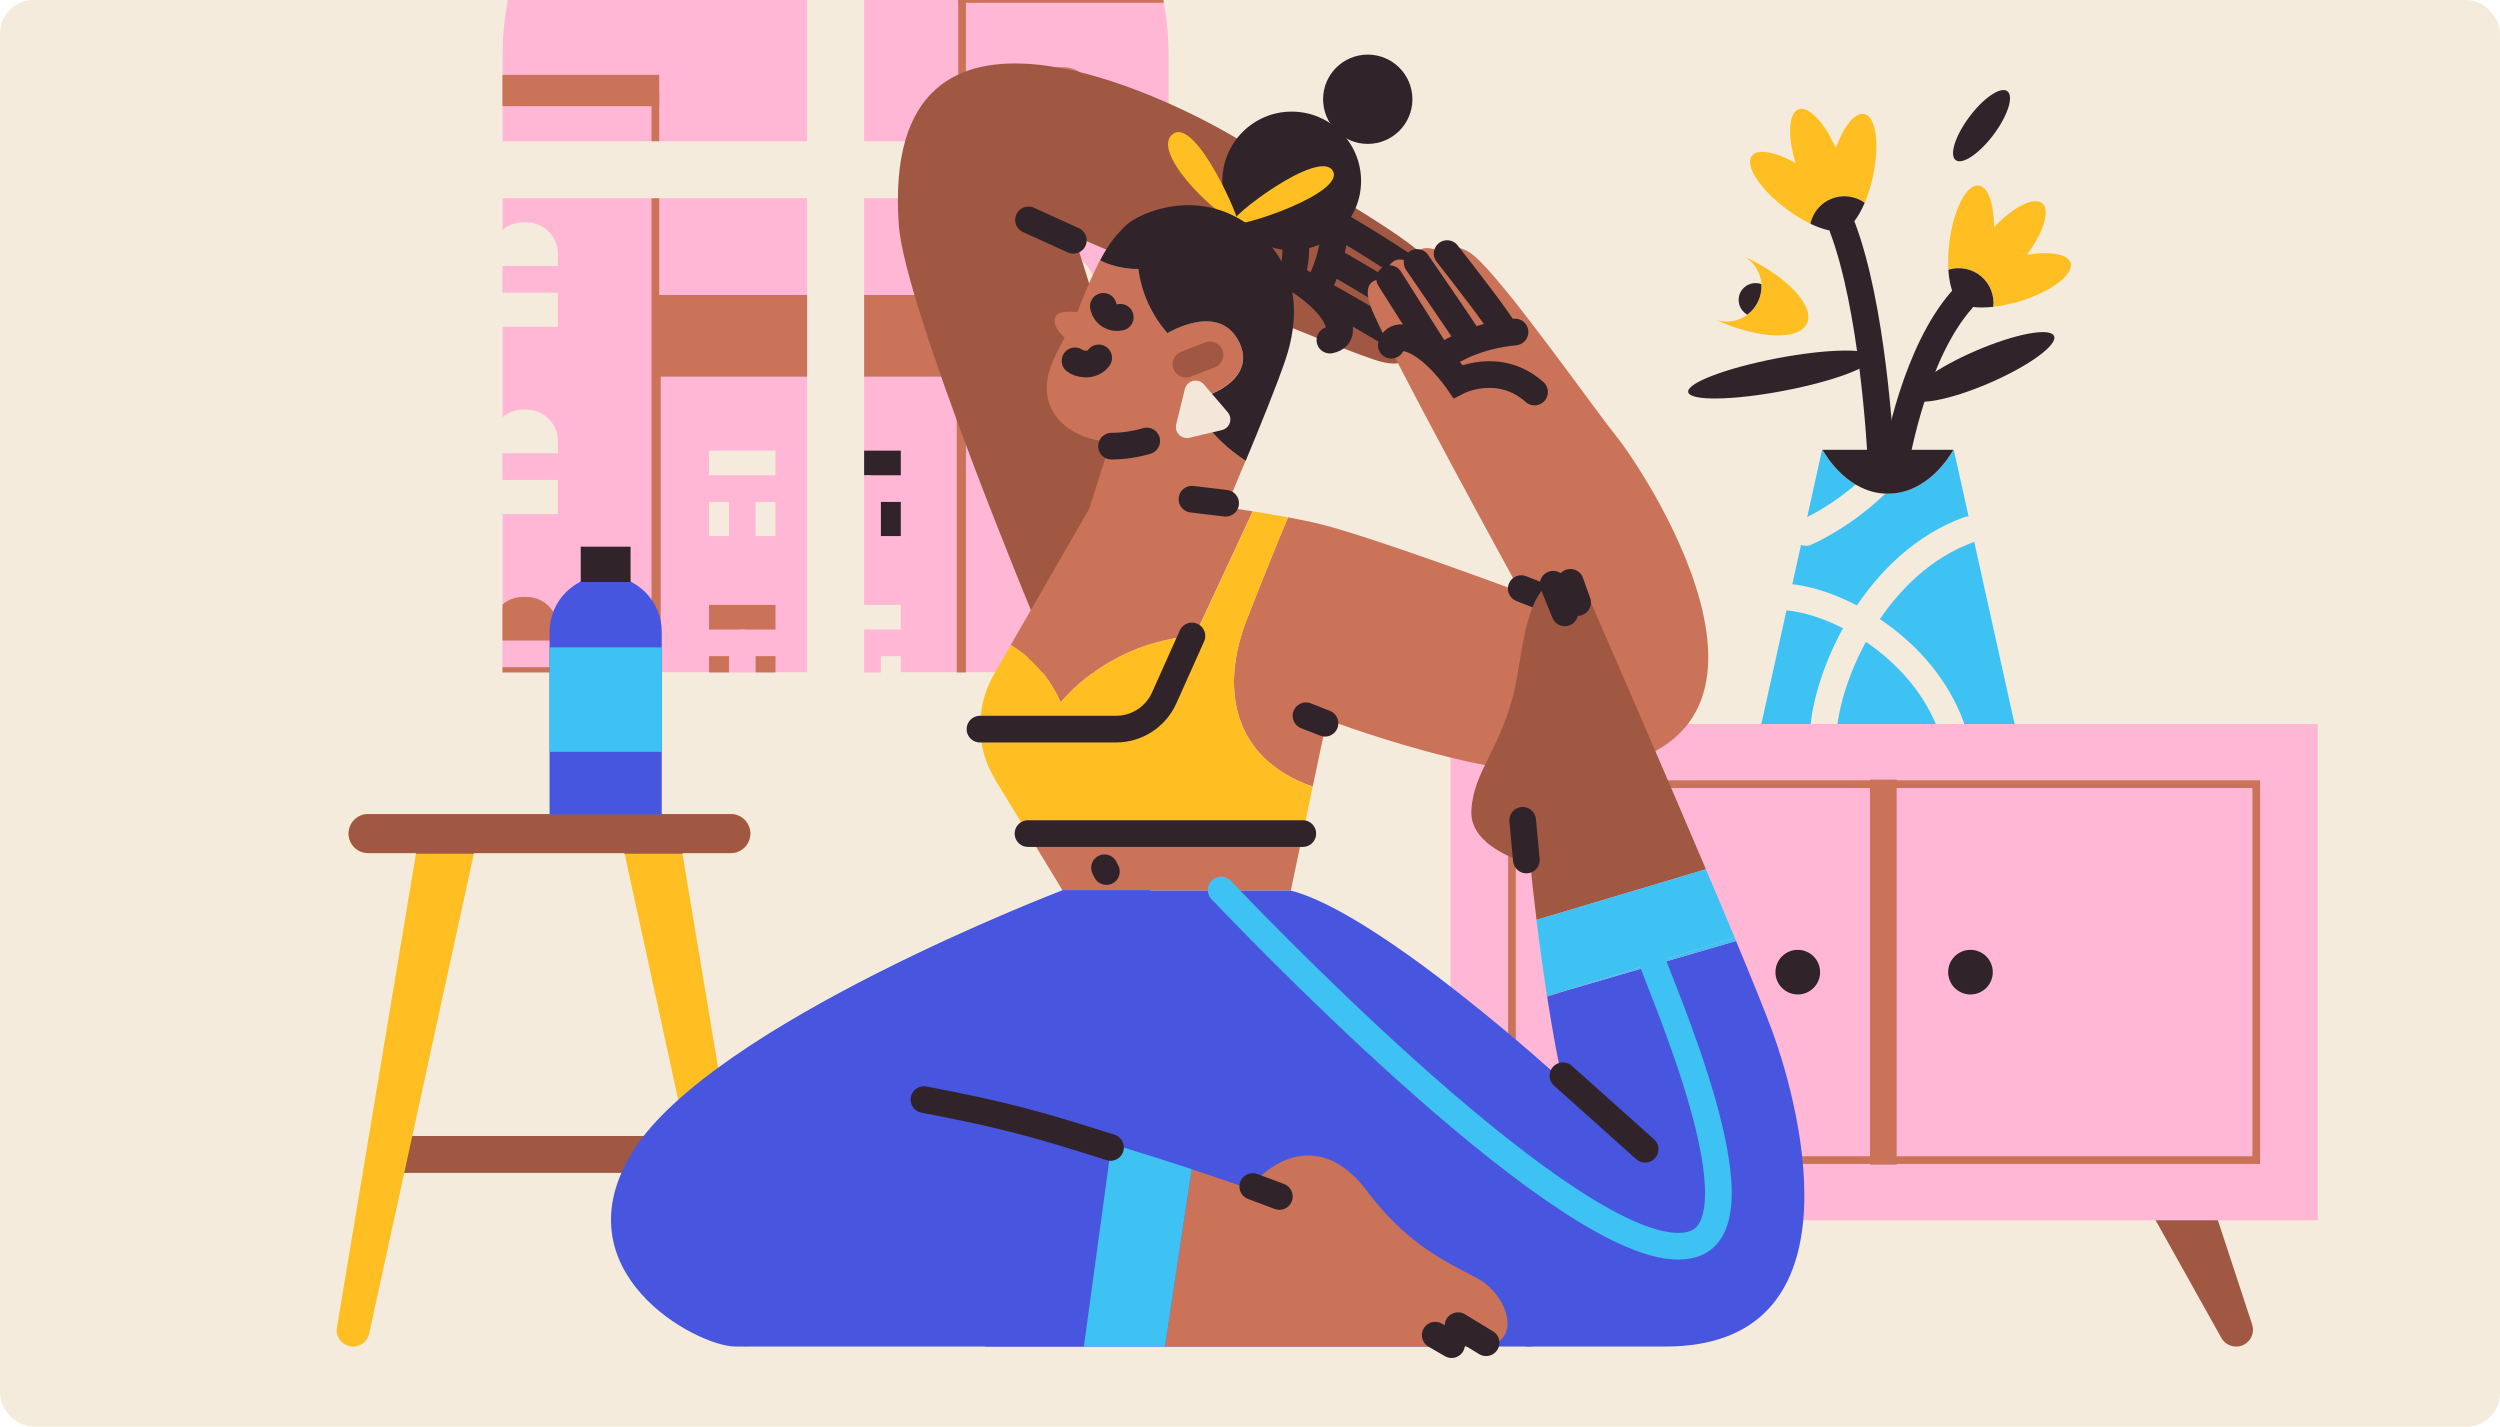 <svg viewBox="0 0 375 214" fill="none" xmlns="http://www.w3.org/2000/svg">
<g clip-path="url(#clip0)">
<rect width="375" height="214" rx="5" fill="#F5EBDD"/>
<path d="M122.583 -39.491H128.092C154.176 -39.491 175.319 -18.356 175.319 7.717V100.859H75.356V7.717C75.356 -18.356 96.502 -39.491 122.583 -39.491Z" fill="#FFB7D5"/>
<path d="M143.513 45.401V102.318H99.106V45.401H143.513ZM144.662 44.252H97.956V103.467H144.662V44.252Z" fill="#CA7358"/>
<path d="M144.662 44.252H97.956V56.495H144.662V44.252Z" fill="#CA7358"/>
<path d="M97.732 14.656V102.602H70.981V14.656H97.732ZM98.882 13.507H69.832V103.752H98.882V13.507Z" fill="#CA7358"/>
<path d="M180.179 -3.137V102.307H144.887V-3.137H180.179ZM181.329 -4.287H143.737V103.456H181.329V-4.287Z" fill="#CA7358"/>
<path d="M158.91 10.091H159.459C162.06 10.091 164.167 12.197 164.167 14.797V25.746H154.202V14.797C154.202 12.197 156.312 10.091 158.91 10.091Z" fill="#CA7358"/>
<path d="M153.064 18.629H165.308" stroke="#FFB7D5" stroke-width="4" stroke-linecap="round" stroke-linejoin="round"/>
<path d="M158.91 38.178H159.459C162.06 38.178 164.167 40.284 164.167 42.884V53.84H154.202V42.887C154.202 40.287 156.309 38.181 158.91 38.181V38.178Z" fill="#F5EBDD"/>
<path d="M153.064 46.72H165.308" stroke="#FFB7D5" stroke-width="4" stroke-linecap="round" stroke-linejoin="round"/>
<path d="M158.91 66.269H159.459C162.06 66.269 164.167 68.375 164.167 70.975V81.925H154.202V70.975C154.202 68.375 156.312 66.269 158.91 66.269Z" fill="#F5EBDD"/>
<path d="M153.064 74.808H165.308" stroke="#FFB7D5" stroke-width="4" stroke-linecap="round" stroke-linejoin="round"/>
<path d="M158.91 94.351H159.459C162.06 94.351 164.167 96.457 164.167 99.057V109.113H154.202V99.057C154.202 96.457 156.312 94.351 158.91 94.351Z" fill="#30242A"/>
<path d="M78.431 33.363H78.98C81.581 33.363 83.688 35.469 83.688 38.069V49.019H73.723V38.069C73.723 35.469 75.833 33.363 78.431 33.363Z" fill="#F5EBDD"/>
<path d="M72.585 41.902H84.829" stroke="#FFB7D5" stroke-width="4" stroke-linecap="round" stroke-linejoin="round"/>
<path d="M78.431 61.451H78.98C81.581 61.451 83.688 63.557 83.688 66.157V77.112H73.723V66.16C73.72 63.56 75.827 61.454 78.428 61.451C78.431 61.451 78.431 61.451 78.431 61.451Z" fill="#F5EBDD"/>
<path d="M72.585 69.992H84.829" stroke="#FFB7D5" stroke-width="4" stroke-linecap="round" stroke-linejoin="round"/>
<path d="M78.431 89.541H78.98C81.581 89.541 83.688 91.647 83.688 94.248V105.197H73.723V94.248C73.723 91.647 75.833 89.541 78.431 89.541Z" fill="#CA7358"/>
<path d="M72.585 98.08H84.829" stroke="#FFB7D5" stroke-width="4" stroke-linecap="round" stroke-linejoin="round"/>
<path d="M181.329 -4.287H143.737V0.411H181.329V-4.287Z" fill="#CA7358"/>
<path d="M98.882 11.228H69.832V15.926H98.882V11.228Z" fill="#CA7358"/>
<path d="M116.325 67.596H106.357V80.408H116.325V67.596Z" fill="#F5EBDD"/>
<path d="M105.216 73.291H117.463" stroke="#FFB7D5" stroke-width="4" stroke-linecap="round" stroke-linejoin="round"/>
<path d="M111.341 80.976V73.291" stroke="#FFB7D5" stroke-width="4" stroke-linecap="round" stroke-linejoin="round"/>
<path d="M116.325 90.734H106.357V103.545H116.325V90.734Z" fill="#CA7358"/>
<path d="M105.216 96.425H117.463" stroke="#FFB7D5" stroke-width="4" stroke-linecap="round" stroke-linejoin="round"/>
<path d="M111.341 104.114V96.425" stroke="#FFB7D5" stroke-width="4" stroke-linecap="round" stroke-linejoin="round"/>
<path d="M135.12 67.596H125.152V80.408H135.12V67.596Z" fill="#30242A"/>
<path d="M124.014 73.291H136.261" stroke="#FFB7D5" stroke-width="4" stroke-linecap="round" stroke-linejoin="round"/>
<path d="M130.136 80.976V73.291" stroke="#FFB7D5" stroke-width="4" stroke-linecap="round" stroke-linejoin="round"/>
<path d="M135.12 90.734H125.152V103.545H135.12V90.734Z" fill="#F5EBDD"/>
<path d="M124.014 96.425H136.261" stroke="#FFB7D5" stroke-width="4" stroke-linecap="round" stroke-linejoin="round"/>
<path d="M130.136 104.114V96.425" stroke="#FFB7D5" stroke-width="4" stroke-linecap="round" stroke-linejoin="round"/>
<path d="M188.135 100.905H62.539V109.446H188.135V100.905Z" fill="#F5EBDD"/>
<path d="M127.322 -47.987H123.353C92.136 -47.987 66.814 -22.68 66.814 8.533V109.446H183.864V8.533C183.864 -22.68 158.548 -47.987 127.322 -47.987ZM121.065 100.904H75.364V29.734H121.065V100.904ZM121.065 21.192H75.364V8.823C75.364 -16.831 95.438 -38.003 121.065 -39.376V21.192ZM175.319 100.904H129.619V29.734H175.319V100.904ZM175.319 21.192H129.619V-39.376C155.245 -38.003 175.319 -16.831 175.319 8.823V21.192Z" fill="#F5EBDD"/>
<path d="M155.412 93.403C155.412 93.403 135.678 46.053 134.815 33.711C131.918 -7.832 177.003 15.834 184.054 19.919C189.187 22.896 209.319 34.156 213.337 38.17C215.924 40.755 214.124 42.672 214.124 42.672C214.124 42.672 217.145 46.637 212.897 47.108C215.918 51.073 211.101 51.61 211.101 51.61C211.101 51.61 212.391 55.48 207.387 54.317C201.995 53.061 161.112 35.371 161.112 35.371C161.112 35.371 170.246 64.197 173.097 73.317L155.412 93.403Z" fill="#A15842"/>
<path d="M199.483 51.016C200.454 50.823 201.11 50.263 200.92 49.059C200.302 45.105 193.694 41.37 193.694 41.37C193.694 41.37 196.344 34.995 191.142 30.07" stroke="#30242A" stroke-width="4" stroke-miterlimit="10" stroke-linecap="round"/>
<path d="M211.034 51.406C208.663 50.018 199.972 44.936 197.911 43.879" stroke="#30242A" stroke-width="4" stroke-miterlimit="10" stroke-linecap="round"/>
<path d="M212.977 46.979C210.011 45.203 202.785 40.707 199.802 39.144" stroke="#30242A" stroke-width="4" stroke-miterlimit="10" stroke-linecap="round"/>
<path d="M214.055 42.123C210.319 39.646 203.271 35.058 200.483 33.65" stroke="#30242A" stroke-width="4" stroke-miterlimit="10" stroke-linecap="round"/>
<path d="M197.577 43.333C198.572 41.534 200.273 37.96 200.365 32.231" stroke="#30242A" stroke-width="4" stroke-miterlimit="10" stroke-linecap="round"/>
<path d="M161.003 36.044L154.271 32.986" stroke="#30242A" stroke-width="4" stroke-linecap="round" stroke-linejoin="round"/>
<path d="M106.329 170.397H58.441V175.933H106.329V170.397Z" fill="#A15842"/>
<path d="M114.216 199.12L102.354 127.967H109.62C111.238 127.967 112.551 126.654 112.551 125.036C112.551 123.418 111.238 122.105 109.62 122.105H55.219C53.601 122.105 52.287 123.418 52.287 125.036C52.287 126.654 53.601 127.967 55.219 127.967H62.404L50.542 199.114C50.312 200.453 51.215 201.723 52.554 201.953C52.692 201.976 52.83 201.987 52.968 201.987C54.127 201.987 55.127 201.18 55.374 200.051L71.099 127.967H93.671L109.381 200.048C109.625 201.177 110.626 201.984 111.784 201.984C113.143 201.987 114.247 200.887 114.25 199.531C114.25 199.393 114.239 199.255 114.216 199.12Z" fill="#FFBE21"/>
<path d="M109.62 127.967C111.238 127.967 112.551 126.654 112.551 125.036C112.551 123.418 111.238 122.105 109.62 122.105H55.219C53.601 122.105 52.287 123.418 52.287 125.036C52.287 126.654 53.601 127.967 55.219 127.967H62.404L62.39 128.056H71.067L71.088 127.967H93.659L93.679 128.056H102.368L102.354 127.967H109.62Z" fill="#A15842"/>
<path d="M293.071 67.47H292.999C292.488 68.395 289.116 74.052 283.192 74.052C277.269 74.052 273.897 68.395 273.383 67.47H273.314L264.093 109.076H302.292L293.071 67.47Z" fill="#3EC1F3"/>
<path d="M268.462 89.602C276.286 90.42 288.435 97.405 292.657 108.955" stroke="#F5EBDD" stroke-width="4" stroke-miterlimit="10" stroke-linecap="round"/>
<path d="M273.532 109.291C274.409 99.882 281.867 84.329 295.29 79.465" stroke="#F5EBDD" stroke-width="4" stroke-miterlimit="10" stroke-linecap="round"/>
<path d="M283.052 70.987C279.755 74.46 275.599 77.695 270.896 79.867" stroke="#F5EBDD" stroke-width="4" stroke-miterlimit="10" stroke-linecap="round"/>
<path d="M283.192 74.052C289.116 74.052 292.488 68.395 292.999 67.47H273.383C273.897 68.395 277.266 74.052 283.192 74.052Z" fill="#30242A"/>
<path d="M229.369 201.984C227.975 201.984 226.843 200.855 226.843 199.459C226.843 199.192 226.886 198.924 226.969 198.669L234.896 174.557C235.241 173.526 236.207 172.831 237.296 172.833H242.844C244.238 172.833 245.37 173.963 245.373 175.356C245.373 175.787 245.264 176.212 245.051 176.591L231.577 200.703C231.125 201.496 230.283 201.987 229.369 201.984Z" fill="#A15842"/>
<path d="M335.42 201.984C336.814 201.984 337.947 200.855 337.947 199.459C337.947 199.192 337.904 198.924 337.82 198.669L329.893 174.557C329.548 173.526 328.58 172.831 327.493 172.833H321.943C320.549 172.833 319.417 173.965 319.417 175.359C319.417 175.79 319.529 176.215 319.738 176.591L333.213 200.703C333.664 201.496 334.509 201.987 335.42 201.984Z" fill="#A15842"/>
<path d="M347.656 108.604H217.579V183.042H347.656V108.604Z" fill="#FFB7D5"/>
<path d="M337.866 118.198V173.442H227.369V118.198H337.866ZM339.016 117.049H226.219V174.592H339.016V117.049Z" fill="#CA7358"/>
<path d="M282.497 116.945V174.701" stroke="#CA7358" stroke-width="4" stroke-miterlimit="10"/>
<path d="M295.569 149.17C297.418 149.17 298.917 147.672 298.917 145.823C298.917 143.974 297.418 142.476 295.569 142.476C293.72 142.476 292.22 143.974 292.22 145.823C292.22 147.672 293.72 149.17 295.569 149.17Z" fill="#30242A"/>
<path d="M269.666 149.17C271.516 149.17 273.015 147.672 273.015 145.823C273.015 143.974 271.516 142.476 269.666 142.476C267.817 142.476 266.318 143.974 266.318 145.823C266.318 147.672 267.817 149.17 269.666 149.17Z" fill="#30242A"/>
<path d="M90.848 86.364C95.496 86.364 99.261 90.127 99.261 94.773V122.186H82.435V94.773C82.435 90.127 86.203 86.364 90.848 86.364Z" fill="#4756DF"/>
<path d="M99.264 97.106H82.435V112.779H99.264V97.106Z" fill="#3EC1F3"/>
<path d="M94.587 82.002H87.109V87.297H94.587V82.002Z" fill="#30242A"/>
<path d="M193.757 37.543C199.504 37.543 204.162 32.887 204.162 27.143C204.162 21.398 199.504 16.742 193.757 16.742C188.011 16.742 183.353 21.398 183.353 27.143C183.353 32.887 188.011 37.543 193.757 37.543Z" fill="#30242A"/>
<path d="M185.678 33.573C186.509 33.949 179.464 17.483 175.934 20.092C172.614 22.537 181.476 31.662 185.678 33.573Z" fill="#FFBE21"/>
<path d="M184.784 33.541C185.474 34.403 202.101 28.944 199.88 25.559C197.747 22.313 184.094 32.685 184.784 33.541Z" fill="#FFBE21"/>
<path d="M205.162 21.586C208.863 21.586 211.862 18.587 211.862 14.889C211.862 11.19 208.863 8.191 205.162 8.191C201.462 8.191 198.463 11.19 198.463 14.889C198.463 18.587 201.462 21.586 205.162 21.586Z" fill="#30242A"/>
<path d="M159.404 133.586H193.617L195.422 125.036H154.199L159.404 133.586Z" fill="#CA7358"/>
<path d="M159.106 105.372C159.106 105.372 166.093 96.253 179.205 95.397L187.911 76.701C185.586 76.331 183.91 76.095 183.91 76.095C184.255 75.262 185.428 72.504 186.845 69.102C184.281 67.398 180.093 64.048 179.125 59.822C182.2 59.359 188.322 56.457 185.905 51.38C182.944 45.154 175.109 49.944 175.109 49.944C172.729 47.246 171.212 43.901 170.746 40.336C169.795 40.434 167.07 40.144 165.136 39.098L165.006 39.023C163.972 41.054 163.043 43.137 162.224 45.266C162.008 45.812 161.802 46.341 161.583 46.844C161.583 46.844 158.878 46.384 158.324 47.502C157.637 48.881 159.695 50.662 159.695 50.662C158.051 53.754 156.593 56.285 157.122 59.491C157.588 62.321 160.258 65.76 166.55 66.335L163.388 76.308L151.604 96.761C153.915 98.115 157.019 100.692 159.106 105.372Z" fill="#CA7358"/>
<path d="M242.367 65.332C238.656 60.704 225.409 41.804 220.985 38.259C218.134 35.977 216.424 37.971 216.424 37.971C216.424 37.971 212.147 35.406 212.147 39.681C207.87 37.115 207.87 41.959 207.87 41.959C207.87 41.959 203.878 41.097 205.591 45.95C207.433 51.168 228.113 88.829 228.113 88.829C228.113 88.829 206.729 80.85 198.463 78.724C196.945 78.333 195.085 77.948 193.208 77.598C191.998 80.431 190.107 85.068 187.058 92.825C182.919 103.327 184.931 113.825 196.908 117.991L199.032 107.935C199.032 107.935 221.163 116.25 233.523 115.914C275.438 114.776 247.5 71.742 242.367 65.332Z" fill="#CA7358"/>
<path d="M170.746 40.336C171.209 43.913 172.732 47.266 175.121 49.97C175.121 49.97 182.956 45.166 185.916 51.406C188.334 56.483 182.212 59.385 179.136 59.847C180.105 64.074 184.293 67.424 186.856 69.128C188.96 64.074 191.599 57.595 192.841 53.9C194.677 48.424 195.626 39.937 187.379 33.805C179.662 28.079 170.818 31.878 168.823 33.871C167.639 35.055 166.524 36.17 165.018 39.043L165.147 39.118C167.07 40.132 169.795 40.422 170.746 40.336Z" fill="#30242A"/>
<path d="M187.058 92.834C190.107 85.094 191.998 80.445 193.208 77.606C191.357 77.259 189.492 76.945 187.923 76.695L179.225 95.397C166.113 96.259 159.126 105.372 159.126 105.372C157.027 100.692 153.923 98.115 151.627 96.753L149 101.312C146.269 106.203 146.378 112.182 149.287 116.965L154.196 125.03H195.422L196.908 117.994C184.931 113.834 182.919 103.335 187.058 92.834Z" fill="#FFBE21"/>
<path d="M166.728 66.924C168.516 66.915 170.295 66.651 172.011 66.142" stroke="#30242A" stroke-width="4" stroke-miterlimit="10" stroke-linecap="round"/>
<path d="M208.695 51.785C208.905 51.056 209.422 50.582 210.437 50.653C214.429 50.941 218.703 57.21 218.703 57.21C218.703 57.21 224.839 54.05 230.183 58.804" stroke="#30242A" stroke-width="4" stroke-miterlimit="10" stroke-linecap="round"/>
<path d="M208.451 41.804C210.681 45.318 214.826 51.86 215.852 53.504" stroke="#30242A" stroke-width="4" stroke-miterlimit="10" stroke-linecap="round"/>
<path d="M212.566 39.365C214.866 42.749 218.89 48.524 220.416 50.941" stroke="#30242A" stroke-width="4" stroke-miterlimit="10" stroke-linecap="round"/>
<path d="M217.068 38.038C219.942 41.704 224.345 47.392 225.831 49.817" stroke="#30242A" stroke-width="4" stroke-miterlimit="10" stroke-linecap="round"/>
<path d="M216.424 53.504C218.148 52.354 221.554 50.369 227.257 49.8" stroke="#30242A" stroke-width="4" stroke-miterlimit="10" stroke-linecap="round"/>
<path d="M183.844 75.486L178.791 74.88" stroke="#30242A" stroke-width="4" stroke-miterlimit="10" stroke-linecap="round"/>
<path d="M165.961 130.736L165.676 130.167" stroke="#30242A" stroke-width="4" stroke-miterlimit="10" stroke-linecap="round"/>
<path d="M198.75 108.487L195.896 107.366" stroke="#30242A" stroke-width="4" stroke-miterlimit="10" stroke-linecap="round"/>
<path d="M234.669 90.837L228.188 88.291" stroke="#30242A" stroke-width="4" stroke-miterlimit="10" stroke-linecap="round"/>
<path d="M195.422 125.036H154.199" stroke="#30242A" stroke-width="4" stroke-linecap="round" stroke-linejoin="round"/>
<path d="M178.791 95.397L174.626 104.694C173.35 107.538 170.522 109.369 167.403 109.369H146.996" stroke="#30242A" stroke-width="4" stroke-linecap="round" stroke-linejoin="round"/>
<path d="M161.253 54.127C161.744 54.549 163.739 55.124 164.805 53.685" stroke="#30242A" stroke-width="4" stroke-miterlimit="10" stroke-linecap="round"/>
<path d="M181.505 53.233L177.894 54.633" stroke="#A15842" stroke-width="4" stroke-miterlimit="10" stroke-linecap="round"/>
<path d="M168.039 47.588C166.929 47.864 165.803 47.191 165.527 46.079C165.515 46.036 165.506 45.993 165.498 45.95" stroke="#30242A" stroke-width="4" stroke-linecap="round" stroke-linejoin="round"/>
<path d="M177.736 58.322L176.431 63.651C176.207 64.536 176.745 65.436 177.627 65.657C177.886 65.723 178.159 65.723 178.42 65.663L183.292 64.513C184.18 64.298 184.724 63.404 184.508 62.519C184.448 62.267 184.324 62.028 184.155 61.83L180.588 57.661C179.993 56.968 178.949 56.891 178.257 57.489C178.004 57.707 177.823 57.997 177.736 58.322Z" fill="#F4E6D8"/>
<path d="M188.71 182.16C185.859 178.738 175.94 166.357 175.94 166.357" stroke="#30242A" stroke-width="4" stroke-linecap="round" stroke-linejoin="round"/>
<path d="M265.74 154.399C264.694 151.572 262.774 146.834 260.405 141.146L234.986 148.561L232.071 149.481C233.382 157.953 234.388 162.085 234.388 162.085C234.388 162.085 207.019 137.005 193.619 133.586H159.393L147.703 201.984H249.768C278.861 201.984 270.592 167.501 265.74 154.399Z" fill="#4856DF"/>
<path d="M238.064 89.033C237.383 87.409 235.647 86.49 233.919 86.841C228.852 87.972 228.458 97.563 227.257 103.091C225.262 112.213 220.985 115.632 220.701 121.617C220.413 127.363 229.539 129.596 229.539 129.596C229.849 132.604 230.165 135.399 230.484 137.977L255.887 130.386C248.92 113.969 240.668 95.003 238.064 89.033Z" fill="#A15842"/>
<path d="M232.057 149.414V149.481L234.971 148.561L232.057 149.414Z" fill="#A15842"/>
<path d="M260.411 141.137C260.336 140.962 260.265 140.783 260.19 140.605L234.986 148.561L260.411 141.137Z" fill="#3EC1F3"/>
<path d="M260.19 140.608C258.865 137.431 257.405 133.968 255.878 130.389L230.476 137.979C231.019 142.415 231.557 146.222 232.048 149.417L234.974 148.555L260.19 140.608Z" fill="#3EC1F3"/>
<path d="M183.174 133.497C192.286 143.05 239.4 191.477 254.056 186.593C264.757 183.027 249 147.897 247.5 143.275" stroke="#3EC1F3" stroke-width="4" stroke-linecap="round" stroke-linejoin="round"/>
<path d="M246.77 172.385C243.467 169.426 237.572 164.148 234.439 161.361" stroke="#30242A" stroke-width="4" stroke-linecap="round" stroke-linejoin="round"/>
<path d="M228.398 123.042L228.955 128.998" stroke="#30242A" stroke-width="4" stroke-linecap="round" stroke-linejoin="round"/>
<path d="M235.56 87.346L236.641 90.374" stroke="#30242A" stroke-width="4" stroke-linecap="round" stroke-linejoin="round"/>
<path d="M232.974 87.633L234.721 91.929" stroke="#30242A" stroke-width="4" stroke-linecap="round" stroke-linejoin="round"/>
<path d="M166.731 171.592L166.57 171.543L172.517 133.529H159.393C159.393 133.529 106.947 153.537 94.972 172.629C83.654 190.676 104.38 201.984 110.367 201.984H162.583L166.731 171.592Z" fill="#4856DF"/>
<path d="M221.839 201.984C228.682 201.984 226.403 194.287 221.551 191.724C216.7 189.161 211.003 186.593 205.016 178.614C199.029 170.635 191.901 172.629 187.339 178.327C187.339 178.327 183.861 177.077 178.751 175.382L174.75 201.981L221.839 201.984Z" fill="#CA7358"/>
<path d="M167.231 171.742L166.731 171.592L162.583 201.984H174.753L178.754 175.373C175.431 174.284 171.422 172.994 167.231 171.742Z" fill="#3EC1F3"/>
<path d="M218.703 198.85L222.914 201.41" stroke="#30242A" stroke-width="4" stroke-linecap="round" stroke-linejoin="round"/>
<path d="M138.592 164.935C150.566 167.214 155.746 168.67 166.579 172.118" stroke="#30242A" stroke-width="4" stroke-linecap="round" stroke-linejoin="round"/>
<path d="M215.283 200.275L217.74 201.697" stroke="#30242A" stroke-width="4" stroke-linecap="round" stroke-linejoin="round"/>
<path d="M187.914 177.973L191.904 179.47" stroke="#30242A" stroke-width="4" stroke-linecap="round" stroke-linejoin="round"/>
<path d="M284.098 70.579C284.707 66.981 287.478 52.713 294.258 44.993" stroke="#30242A" stroke-width="4" stroke-miterlimit="10" stroke-linecap="round"/>
<path d="M298.43 57.447C304.35 54.889 308.683 51.736 308.107 50.404C307.531 49.073 302.265 50.068 296.345 52.626C290.425 55.184 286.093 58.337 286.668 59.669C287.244 61 292.51 60.005 298.43 57.447Z" fill="#30242A"/>
<path d="M299.031 20.201C301.172 17.347 302.1 14.428 301.104 13.682C300.109 12.936 297.566 14.645 295.425 17.499C293.285 20.353 292.356 23.271 293.352 24.018C294.348 24.764 296.891 23.055 299.031 20.201Z" fill="#30242A"/>
<path d="M310.578 39.44C310.161 38.083 307.46 37.647 304.039 38.218C306.543 34.837 307.577 31.535 306.339 30.493C305.1 29.45 302.027 31.024 299.107 34.055C299.107 30.59 298.213 27.999 296.808 27.818C295.014 27.585 293.048 31.363 292.416 36.253C292.229 37.65 292.177 39.06 292.261 40.468C295.006 39.609 297.929 41.138 298.788 43.881C299.006 44.574 299.075 45.304 298.992 46.025C300.349 45.867 301.688 45.585 302.993 45.183C307.704 43.741 311.101 41.169 310.578 39.44Z" fill="#FFBE21"/>
<path d="M297.17 41.456C295.81 40.307 293.954 39.934 292.255 40.468C292.407 42.798 292.985 44.585 293.867 45.252C294.687 46.025 296.601 46.292 298.986 46.025C299.185 44.295 298.504 42.58 297.17 41.456Z" fill="#30242A"/>
<path d="M282.218 70.122C282.02 66.036 280.833 45.987 276.383 34.147" stroke="#30242A" stroke-width="4" stroke-miterlimit="10" stroke-linecap="round"/>
<path d="M267.54 58.623C275.185 57.166 281.174 54.891 280.917 53.541C280.66 52.192 274.253 52.278 266.608 53.734C258.963 55.191 252.974 57.466 253.231 58.816C253.488 60.166 259.895 60.079 267.54 58.623Z" fill="#30242A"/>
<path d="M279.646 17.098C278.26 16.794 276.556 18.937 275.374 22.195C273.65 18.356 271.282 15.837 269.77 16.4C268.258 16.963 268.111 20.422 269.327 24.445C266.3 22.755 263.61 22.252 262.762 23.39C261.679 24.827 264.007 28.404 267.962 31.355C269.088 32.202 270.293 32.941 271.56 33.558C272.155 30.745 274.92 28.95 277.734 29.544C278.444 29.694 279.117 29.993 279.706 30.418C280.232 29.159 280.643 27.852 280.933 26.519C281.988 21.704 281.413 17.486 279.646 17.098Z" fill="#FFBE21"/>
<path d="M274.834 29.763C273.164 30.383 271.928 31.817 271.56 33.561C273.667 34.57 275.507 34.943 276.521 34.504C277.596 34.164 278.769 32.627 279.706 30.421C278.295 29.401 276.467 29.154 274.834 29.763Z" fill="#30242A"/>
<path d="M261.569 38.451V38.468C263.923 39.799 264.869 42.709 263.745 45.169C262.619 47.625 259.802 48.812 257.255 47.907V47.927C263.688 50.866 269.87 51.125 271.052 48.501C272.233 45.878 268.002 41.388 261.569 38.451Z" fill="#FFBE21"/>
<path d="M262.087 47.194C260.868 46.513 260.434 44.97 261.115 43.752C261.722 42.669 263.027 42.186 264.194 42.614C264.061 40.879 263.076 39.325 261.561 38.468L257.249 47.907C258.882 48.49 260.696 48.223 262.087 47.194Z" fill="#F5EBDD"/>
<path d="M261.023 43.939C260.477 45.134 260.94 46.551 262.087 47.194C263.533 46.134 264.329 44.401 264.194 42.614C262.955 42.163 261.575 42.738 261.023 43.939Z" fill="#30242A"/>
</g>
<defs>
<clipPath id="clip0">
<rect width="375" height="214" fill="white"/>
</clipPath>
</defs>
</svg>
